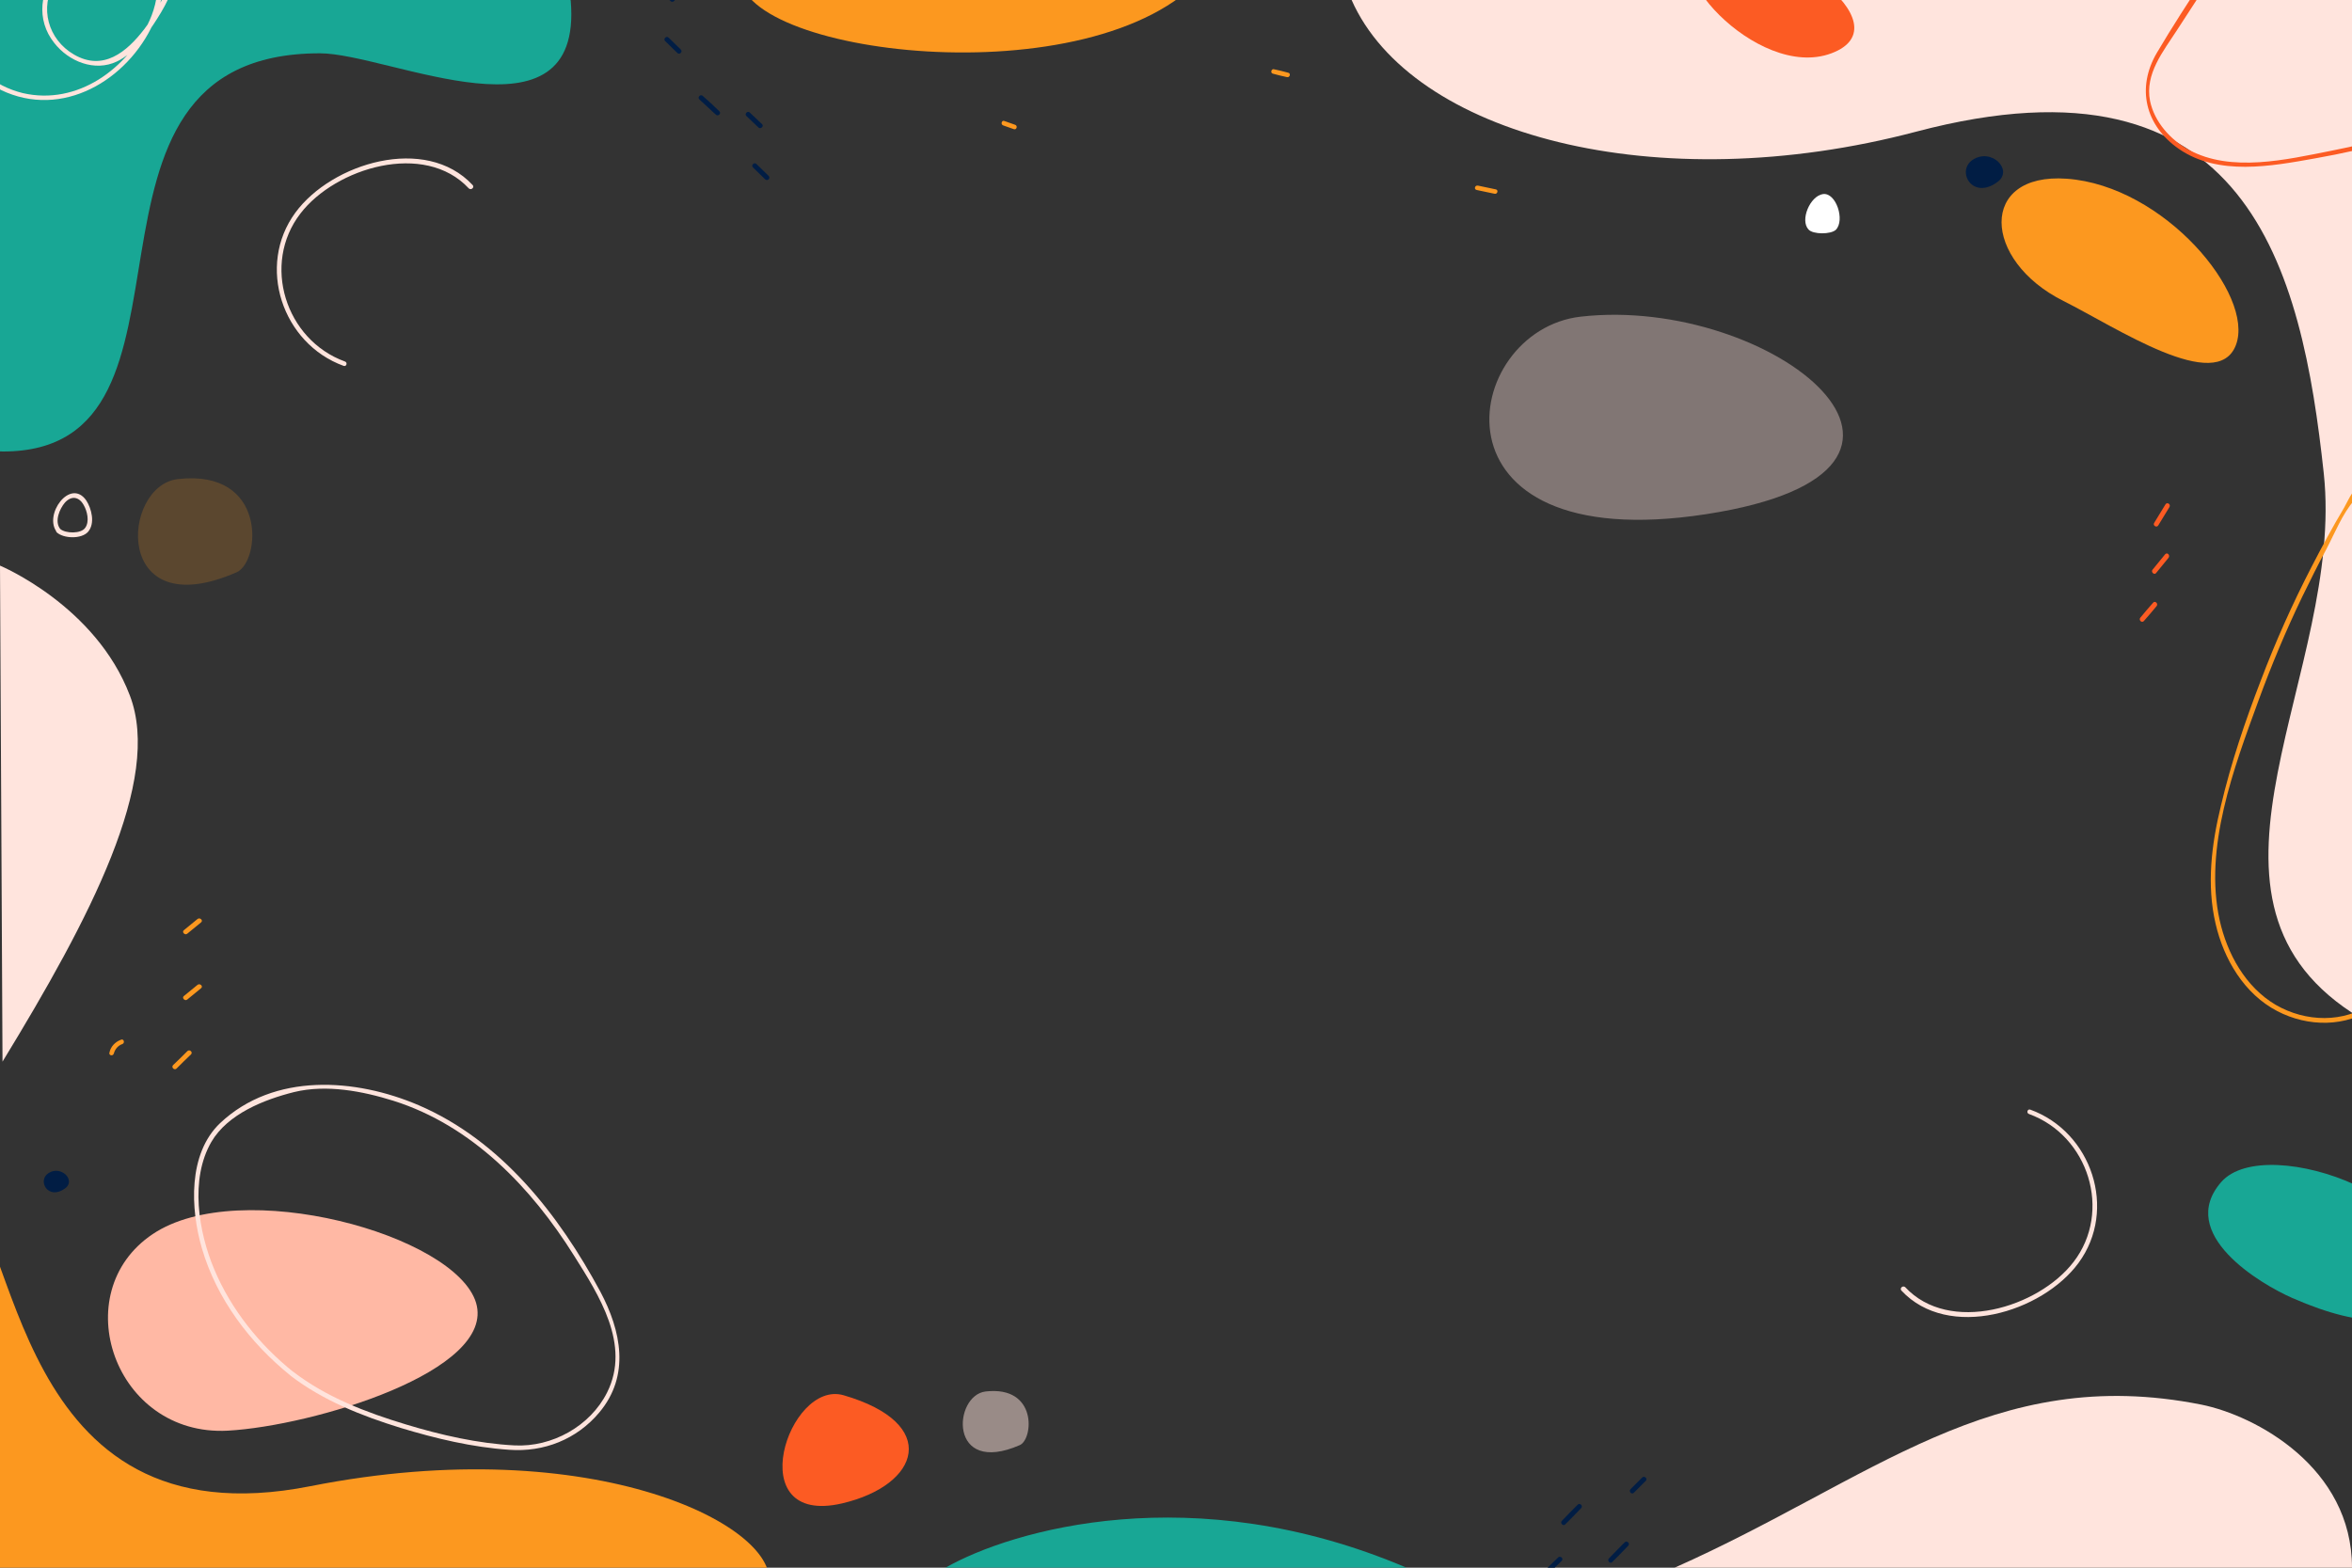 <?xml version="1.0" encoding="utf-8"?>
<!-- Generator: Adobe Illustrator 19.0.0, SVG Export Plug-In . SVG Version: 6.00 Build 0)  -->
<svg version="1.1" xmlns="http://www.w3.org/2000/svg" xmlns:xlink="http://www.w3.org/1999/xlink" x="0px" y="0px"
	 viewBox="0 0 750 500" style="enable-background:new 0 0 750 500;" xml:space="preserve">
<rect x="0" y="0" width="750" height="500" fill="#333333" stroke="none"/>
<style type="text/css">
	.st0{opacity:0;fill:#FFFFFF;}
	.st1{clip-path:url(#SVGID_2_);fill:#FFE4DD;}
	.st2{clip-path:url(#SVGID_2_);fill:#FFB8A4;}
	.st3{clip-path:url(#SVGID_2_);}
	.st4{fill:#FFE4DD;}
	.st5{clip-path:url(#SVGID_2_);fill:#18A795;}
	.st6{clip-path:url(#SVGID_2_);fill:#FC981F;}
	.st7{fill:#FC981F;}
	.st8{fill:#FC5B23;}
	.st9{clip-path:url(#SVGID_2_);fill:#011D44;}
	.st10{clip-path:url(#SVGID_2_);fill:#FC5B23;}
	.st11{fill:#011D44;}
	.st12{opacity:0.38;clip-path:url(#SVGID_2_);fill:#FFE4DD;}
	.st13{opacity:0.5;clip-path:url(#SVGID_2_);fill:#FFE4DD;}
	.st14{opacity:0.2;clip-path:url(#SVGID_2_);fill:#FC981F;}
	.st15{fill:#FFFFFF;}
</style>
<g id="BACKGROUND">
	<rect class="st0" width="750" height="500"/>
</g>
<g id="OBJECTS">
	<g>
		<defs>
			<rect id="SVGID_1_" width="750" height="500"/>
		</defs>
		<clipPath id="SVGID_2_">
			<use xlink:href="#SVGID_1_"  style="overflow:visible;"/>
		</clipPath>
		<path class="st1" d="M431,0c19,43,97.1,63.9,180,42c106-28,123,44,130,109c6.8,63.2-49,134,9,172V0L431,0z"/>
		<path class="st2" d="M72.6,456.3c-36.1,1.9-51.8-44-23.9-62.7s96.5,0.2,103.1,21.9C158.3,437.3,99.8,454.8,72.6,456.3z"/>
		<g class="st3">
			<g>
				<path class="st4" d="M93.7,437.7c-10.9-8.7-20-20-25.4-32.9c-5-11.9-7.8-28.7-0.9-40.6c5.2-8.9,16.8-13.5,26.4-15.9
					c10.3-2.5,21.8-0.3,31.7,2.8c25,7.9,43.9,27.6,57.5,49.3c8,12.7,18.2,28.5,10.6,43.7c-5.4,10.8-17.6,17.5-29.5,16.9
					c-11.7-0.6-23.5-3.3-34.7-6.7c-12.6-3.8-25.4-8.7-35.9-16.8c-0.8-0.6-1.5,0.7-0.8,1.3c10.3,7.9,22.7,12.8,35,16.6
					c11.2,3.4,22.9,6.2,34.7,7c11,0.8,21.5-3.3,28.7-11.9c9.9-11.8,7-26,0.3-38.6c-13.2-24.5-31.6-48.1-57.9-59.4
					c-20.1-8.6-46.1-10.5-63.3,5.7c-10.3,9.8-9.5,27.4-5.8,40c4.7,16.1,15.3,30.1,28.2,40.5C93.4,439.3,94.5,438.3,93.7,437.7z"/>
			</g>
		</g>
		<path class="st5" d="M301.5,500c21-12,79-29,147,0H301.5z"/>
		<path class="st6" d="M-14,378C6.3,389.4,3,493,99,474c91.1-18,151,13.5,146,32c-9,33-261,8-261,8L-14,378z"/>
		<path class="st1" d="M0.8,338.6c27.9-45.7,51-89.7,40.6-116.8C30.5,193.1,0,180.4,0,180.4L0.8,338.6z"/>
		<g class="st3">
			<g>
				<g>
					<path class="st7" d="M36.3,336c0.4-1.4,1.3-2.5,2.7-3c0.9-0.3,0.5-1.8-0.4-1.4c-1.9,0.7-3.3,2.2-3.7,4.1
						C34.6,336.6,36,337,36.3,336L36.3,336z"/>
				</g>
			</g>
			<g>
				<g>
					<path class="st7" d="M56.3,340.8c1.5-1.5,3-3,4.6-4.5c0.7-0.7-0.4-1.7-1.1-1.1c-1.5,1.5-3,3-4.6,4.5
						C54.5,340.4,55.6,341.5,56.3,340.8L56.3,340.8z"/>
				</g>
			</g>
			<g>
				<g>
					<path class="st7" d="M59.7,297.8c1.5-1.2,2.9-2.4,4.4-3.6c0.8-0.6-0.3-1.7-1.1-1.1c-1.5,1.2-2.9,2.4-4.4,3.6
						C57.9,297.3,59,298.4,59.7,297.8L59.7,297.8z"/>
				</g>
			</g>
			<g>
				<g>
					<path class="st7" d="M59.7,318.8c1.5-1.2,2.9-2.4,4.4-3.6c0.8-0.6-0.3-1.7-1.1-1.1c-1.5,1.2-2.9,2.4-4.4,3.6
						C57.9,318.3,59,319.4,59.7,318.8L59.7,318.8z"/>
				</g>
			</g>
		</g>
		<path class="st5" d="M1,144c71.2,0,12.7-127,101-127c22,0,84,31,80-16.7C180.9-12.1,0,0,0,0S-37,144,1,144z"/>
		<path class="st1" d="M534,500c63-28,101.3-65.3,168-52c17.3,3.5,48,20,48,52H534z"/>
		<path class="st6" d="M659,57c-28-2-27,26-1,39c16.8,8.4,49,30,55,14S690.1,59.2,659,57z"/>
		<g class="st3">
			<g>
				<path class="st7" d="M756.5,319.9c-9.1,6.5-21.3,6.1-30.8,0.6c-9.7-5.7-15.5-16.3-17.9-27c-5.1-23.1,4.5-48.5,12.4-70.1
					c4.1-11.2,8.7-22.2,13.9-33c2.5-5.1,5-10.2,7.7-15.2c2.6-4.9,5.2-11.5,8.9-15.6c1.4-1.5,2.1-7,6.7-1.7c0.7,0.9,0.9,2.3,1.1,3.4
					c0.8,3.1,1.1,6.4,1.6,9.5c1.1,6.9,2,13.9,2.8,20.9c1.3,12.2,2.2,24.4,2.5,36.7c0.8,28.3-1,56.6-5.3,84.6
					c-0.1,0.9,1.3,1.4,1.4,0.4c4.5-29.1,6.3-58.5,5.3-87.9c-0.5-15.1-1.8-30.3-3.9-45.3c-0.9-6.4-1.5-13-3-19.3
					c-0.6-2.6-1.9-6.7-5.2-6.8c-3.7-0.2-5.8,5.4-7.2,7.8c-3.7,6.2-7.1,12.5-10.4,18.9c-6.1,11.8-11.5,23.9-16.2,36.3
					c-5,13-9.5,26.3-12.7,39.9c-3,12.3-4.6,25.2-1.7,37.6c2.6,11.3,9.1,22.4,19.7,27.9c9.8,5.1,21.9,5.2,31.1-1.3
					C758,320.6,757.3,319.3,756.5,319.9L756.5,319.9z"/>
			</g>
		</g>
		<g class="st3">
			<g>
				<path class="st8" d="M786.5,34.3c-13.7,6.7-28.3,10.9-43.2,13.8c-14.2,2.8-31.8,7-45.3-0.3c-5.9-3.2-11-8.9-12.4-15.6
					c-1.7-8.6,4.2-15.8,8.6-22.6c8.7-13.3,17.3-26.7,26-40c0.5-0.8-0.8-1.6-1.3-0.8c-10.4,16-21.4,31.6-31.1,48
					C681.2,28,684,40,694.8,47.5c12.6,8.7,29.5,5.5,43.5,3c16.9-3,33.5-7.3,48.9-14.9C788.1,35.2,787.4,33.9,786.5,34.3L786.5,34.3z
					"/>
			</g>
		</g>
		<path class="st9" d="M629,51c-5.3,3.6,0,13,8,7C642.1,54.2,635,47,629,51z"/>
		<path class="st9" d="M15.4,374.2c-3.6,2.4,0,8.8,5.4,4.8C24.3,376.4,19.4,371.5,15.4,374.2z"/>
		<path class="st10" d="M269,445c-17.6-5.1-33,42-0.5,34.5C293.4,473.7,300,454,269,445z"/>
		<path class="st10" d="M544-17c-17.9,3.9,16,43,40,34S567-22,544-17z"/>
		<path class="st6" d="M236-9c-3.3,26.4,113,41,148,1C405.3-32.3,236-9,236-9z"/>
		<g class="st3">
			<g>
				<g>
					<path class="st7" d="M319.9,40c1.1,0.4,2.3,0.8,3.4,1.2c0.9,0.3,1.3-1.1,0.4-1.4c-1.1-0.4-2.3-0.8-3.4-1.2
						C319.4,38.2,319,39.7,319.9,40L319.9,40z"/>
				</g>
			</g>
			<g>
				<g>
					<path class="st7" d="M405.9,23.5c1.5,0.4,3,0.8,4.5,1.1c0.9,0.2,1.3-1.2,0.4-1.4c-1.5-0.4-3-0.8-4.5-1.1
						C405.4,21.8,405,23.3,405.9,23.5L405.9,23.5z"/>
				</g>
			</g>
			<g>
				<g>
					<path class="st7" d="M470.9,60.6c1.9,0.4,3.8,0.8,5.7,1.2c0.9,0.2,1.3-1.2,0.4-1.4c-1.9-0.4-3.8-0.8-5.7-1.2
						C470.3,59,469.9,60.4,470.9,60.6L470.9,60.6z"/>
				</g>
			</g>
		</g>
		<path class="st5" d="M773,413c13.5-29-50.3-52.5-64.7-36c-14.4,16.5,12.4,32.5,22.7,37C754.5,424.3,768.5,422.7,773,413z"/>
		<g class="st3">
			<g>
				<g>
					<path class="st11" d="M229.4,35.5c-1.7-1.7-3.5-3.3-5.3-4.9c-0.7-0.7-1.8,0.4-1.1,1.1c1.8,1.6,3.5,3.3,5.3,4.9
						C229,37.2,230.1,36.2,229.4,35.5L229.4,35.5z"/>
				</g>
			</g>
			<g>
				<g>
					<path class="st11" d="M215-0.7c-1.3-1.2-2.6-2.5-3.9-3.7c-0.7-0.7-1.8,0.4-1.1,1.1c1.3,1.2,2.6,2.5,3.9,3.7
						C214.6,1,215.7-0.1,215-0.7L215-0.7z"/>
				</g>
			</g>
			<g>
				<g>
					<path class="st11" d="M217.1,15.8c-1.3-1.3-2.6-2.5-3.9-3.8c-0.7-0.7-1.8,0.4-1.1,1.1c1.3,1.3,2.6,2.5,3.9,3.8
						C216.7,17.6,217.8,16.5,217.1,15.8L217.1,15.8z"/>
				</g>
			</g>
			<g>
				<g>
					<path class="st11" d="M243,39.6c-1.3-1.2-2.6-2.5-3.9-3.7c-0.7-0.7-1.8,0.4-1.1,1.1c1.3,1.2,2.6,2.5,3.9,3.7
						C242.6,41.3,243.7,40.2,243,39.6L243,39.6z"/>
				</g>
			</g>
			<g>
				<g>
					<path class="st11" d="M245.1,56.1c-1.3-1.3-2.6-2.5-3.9-3.8c-0.7-0.7-1.8,0.4-1.1,1.1c1.3,1.3,2.6,2.5,3.9,3.8
						C244.8,57.9,245.8,56.8,245.1,56.1L245.1,56.1z"/>
				</g>
			</g>
		</g>
		<g class="st3">
			<g>
				<g>
					<path class="st11" d="M490.2,505.4c2.6-2.5,5.2-5,7.8-7.6c0.7-0.7-0.4-1.7-1.1-1.1c-2.6,2.5-5.2,5-7.8,7.6
						C488.4,505,489.5,506,490.2,505.4L490.2,505.4z"/>
				</g>
			</g>
			<g>
				<g>
					<path class="st11" d="M499.1,486.2c1.7-1.7,3.4-3.4,5.1-5.2c0.7-0.7-0.4-1.8-1.1-1.1c-1.7,1.7-3.4,3.4-5.1,5.2
						C497.4,485.8,498.5,486.9,499.1,486.2L499.1,486.2z"/>
				</g>
			</g>
			<g>
				<g>
					<path class="st11" d="M514.1,498.2c1.7-1.7,3.4-3.4,5.1-5.2c0.7-0.7-0.4-1.8-1.1-1.1c-1.7,1.7-3.4,3.4-5.1,5.2
						C512.4,497.8,513.5,498.9,514.1,498.2L514.1,498.2z"/>
				</g>
			</g>
			<g>
				<g>
					<path class="st11" d="M521,476.1c1.3-1.3,2.6-2.6,3.8-3.8c0.7-0.7-0.4-1.7-1.1-1.1c-1.3,1.3-2.6,2.6-3.8,3.8
						C519.3,475.7,520.3,476.8,521,476.1L521,476.1z"/>
				</g>
			</g>
		</g>
		<path class="st12" d="M504,101c-38.4,4.4-51,77,40,63S565,94,504,101z"/>
		<path class="st13" d="M314.3,443.8c-10.4,1.2-12,27.1,10.9,17.1C329.5,459,330.9,441.9,314.3,443.8z"/>
		<path class="st14" d="M56.7,152.8c-18.1,2.1-20.9,47.1,18.8,29.7C83.1,179.1,85.4,149.5,56.7,152.8z"/>
		<g class="st3">
			<g>
				<g>
					<path class="st8" d="M690.5,160.9c-1.2,2-2.4,3.9-3.6,5.9c-0.5,0.8,0.8,1.6,1.3,0.8c1.2-2,2.4-3.9,3.6-5.9
						C692.3,160.8,691,160,690.5,160.9L690.5,160.9z"/>
				</g>
			</g>
			<g>
				<g>
					<path class="st8" d="M690.4,176.8c-1.3,1.6-2.7,3.3-4,4.9c-0.6,0.7,0.5,1.8,1.1,1.1c1.3-1.6,2.7-3.3,4-4.9
						C692.1,177.1,691.1,176,690.4,176.8L690.4,176.8z"/>
				</g>
			</g>
			<g>
				<g>
					<path class="st8" d="M686.6,192.2c-1.4,1.6-2.8,3.2-4.1,4.8c-0.6,0.7,0.4,1.8,1.1,1.1c1.4-1.6,2.8-3.2,4.1-4.8
						C688.3,192.5,687.2,191.5,686.6,192.2L686.6,192.2z"/>
				</g>
			</g>
		</g>
		<g class="st3">
			<g>
				<path class="st4" d="M606.3,411.6c15,16.1,44.9,7,56.5-8.8c12.5-17,4.2-41.8-15.4-48.9c-0.9-0.3-1.3,1.1-0.4,1.4
					c19,6.9,26.6,31.1,14.2,47.2c-11.2,14.6-39.6,23.2-53.7,8C606.7,409.9,605.7,410.9,606.3,411.6L606.3,411.6z"/>
			</g>
		</g>
		<g class="st3">
			<g>
				<path class="st4" d="M150.7,59c-15-16.1-44.9-7-56.5,8.8c-12.5,17-4.2,41.8,15.4,48.9c0.9,0.3,1.3-1.1,0.4-1.4
					c-19-6.9-26.6-31.1-14.2-47.2c11.2-14.6,39.6-23.2,53.7-8C150.3,60.8,151.4,59.7,150.7,59L150.7,59z"/>
			</g>
		</g>
		<g class="st3">
			<g>
				<path class="st4" d="M19.2,168.7c-1.9-2.4-0.2-6.4,1.5-8.4c2.1-2.3,4.5-1.9,6,0.8c1.1,1.9,1.9,5.2,0.5,7.2
					C25.9,170.3,20.9,170.2,19.2,168.7c-0.7-0.6-1.8,0.4-1.1,1.1c2.2,2,7.9,2.2,10-0.2c2.3-2.7,1.1-7.4-0.6-10
					c-5.1-7.3-13.8,4.7-9.3,10.2C18.8,170.5,19.8,169.4,19.2,168.7z"/>
			</g>
		</g>
		<g class="st3">
			<path class="st15" d="M576.7,73.2c-2.8-3,0.5-10.7,4.6-11.3c4.2-0.6,7.1,8.4,4.1,11.4C583.8,74.8,578.1,74.8,576.7,73.2z"/>
		</g>
		<g class="st3">
			<g>
				<path class="st4" d="M-5-13.7C-21.2-1.8-15.2,22.5,2.1,29.5c19.7,8.1,40.2-5.4,47.6-23.9c3.2-7.9,3.7-19.2-5.7-23
					c-8.6-3.4-19.3,0.6-25.2,7.2c-6.1,6.8-7.4,16.5-1.5,23.9c4.6,5.9,12.9,9.3,20,5.9C42.8,17,46.9,11,50.1,6
					c3.6-5.6,6.4-11.8,7.2-18.5c1.4-10.8-2.8-22.2-12.4-27.9c-0.8-0.5-1.6,0.8-0.8,1.3C62.3-28.2,56.6-4.7,46,9.3
					c-5.6,7.3-13.1,13.5-22.4,8.1c-8.3-4.8-11.1-15-6.1-23.2c4.6-7.6,14.4-12.4,23.2-10.8c11.5,2.2,10.8,14.7,7,23.1
					c-6.9,15.4-23,27.2-40.4,23.2C-1.7,27.5-9.8,21.2-12.2,12c-2.3-8.9,0.4-18.8,7.9-24.4C-3.5-12.9-4.3-14.2-5-13.7L-5-13.7z"/>
			</g>
		</g>
	</g>
</g>
</svg>
